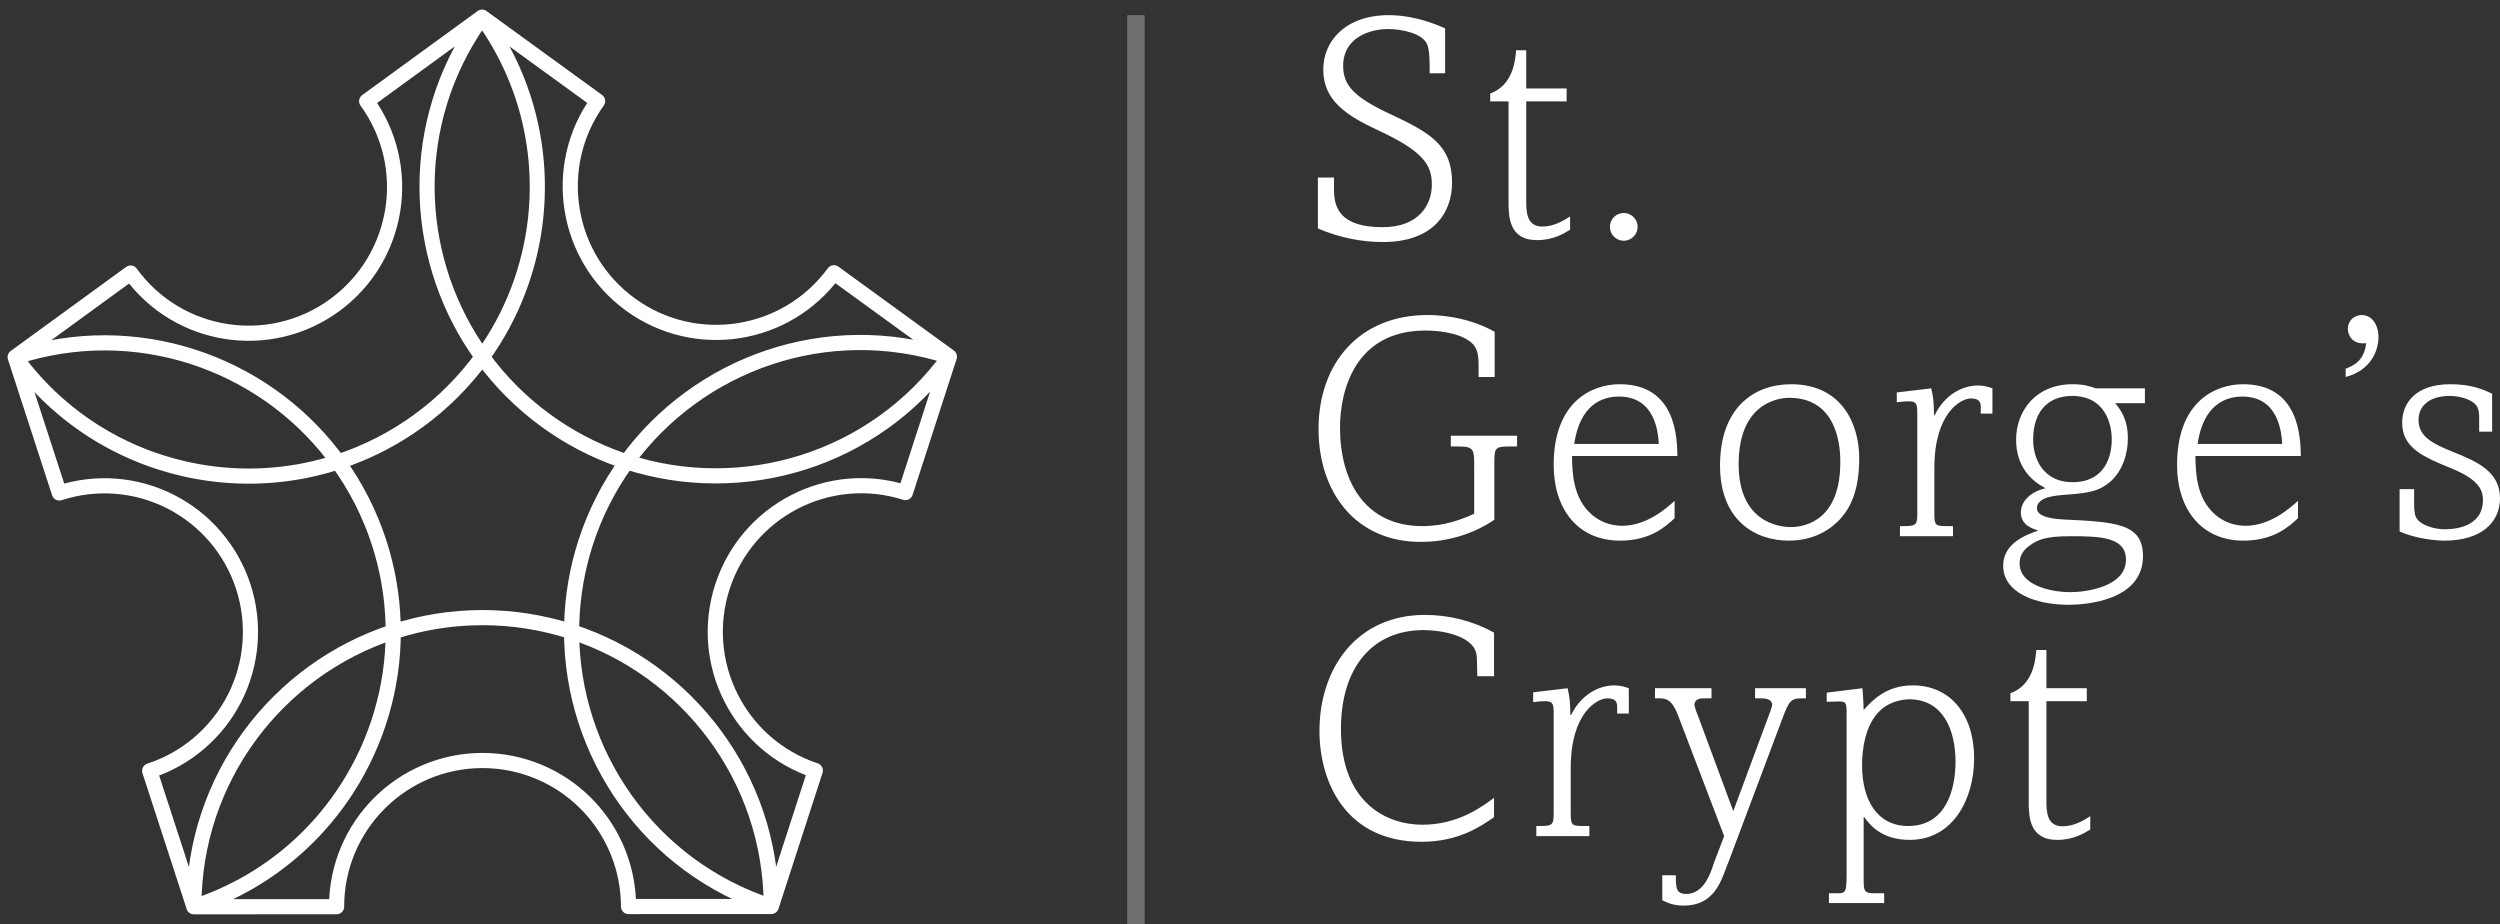 <?xml version="1.0" encoding="UTF-8"?>
<svg width="165px" height="61px" viewBox="0 0 165 61" version="1.1" xmlns="http://www.w3.org/2000/svg" xmlns:xlink="http://www.w3.org/1999/xlink">
    <rect x="0" y="0" width="165" height="61" fill="#333333" stroke="none"/>
    <title>stgc</title>
    <g id="Home" stroke="none" stroke-width="1" fill="none" fill-rule="evenodd">
        <g transform="translate(-669, -4089)" id="Clients">
            <g transform="translate(-1, 3720)">
                <g id="Group-6" transform="translate(121, 365)">
                    <g id="stgc" transform="translate(550, 5)">
                        <polygon id="Path" fill="#FFFFFF" opacity="0.3" points="74.545 0 74.545 60 73.399 60 73.399 0"></polygon>
                        <g id="Group-22">
                            <path d="M94.378,3.837 L93.356,3.837 L93.356,3.337 C93.356,2.983 93.336,2.19 93.17,1.878 C92.814,1.169 91.44,0.917 90.627,0.917 C89.336,0.917 87.648,1.524 87.648,3.337 C87.648,4.631 88.357,5.402 90.71,6.507 C93.398,7.758 94.836,8.592 94.836,11.053 C94.836,13.034 93.607,14.974 90.273,14.974 C88.795,14.974 87.335,14.661 85.981,14.077 L85.981,10.719 L87.044,10.719 L87.044,11.533 C87.044,12.722 87.461,13.994 90.252,13.994 C92.628,13.994 93.502,12.535 93.502,11.178 C93.502,9.885 92.94,8.989 89.981,7.613 C87.877,6.632 86.336,5.652 86.336,3.588 C86.336,1.752 87.752,0 90.669,0 C91.211,0 92.607,0.064 94.378,0.876 L94.378,3.837 L94.378,3.837 Z M99.731,2.316 L99.731,4.839 L102.398,4.839 L102.398,5.694 L99.731,5.694 L99.731,12.2 C99.731,12.929 99.731,13.953 100.794,13.953 C101.584,13.953 102.231,13.534 102.627,13.285 L102.627,14.16 C102.252,14.39 101.543,14.848 100.44,14.848 C98.564,14.848 98.564,13.243 98.564,12.284 L98.564,5.694 L97.355,5.694 L97.355,5.172 C98.835,4.63 99.002,3.066 99.064,2.316 L99.731,2.316 L99.731,2.316 Z M107.085,13.973 C107.081,14.478 106.673,14.887 106.168,14.891 C105.664,14.887 105.255,14.478 105.252,13.973 C105.255,13.468 105.664,13.059 106.168,13.056 C106.673,13.059 107.081,13.468 107.085,13.973 M99.128,27.758 L99.128,28.467 L98.544,28.467 C97.627,28.467 97.627,28.635 97.627,29.635 L97.627,33.306 C96.211,34.265 94.503,34.765 92.772,34.765 C88.419,34.765 86.023,31.429 86.023,27.32 C86.023,22.921 88.773,19.792 93.211,19.792 C93.586,19.792 95.69,19.792 97.648,20.898 L97.648,23.88 L96.587,23.88 L96.587,23.213 C96.587,22.712 96.587,22.128 96.232,21.732 C95.607,21.044 94.149,20.815 93.086,20.815 C88.42,20.815 87.441,24.797 87.441,27.217 C87.441,30.679 89.025,33.723 92.878,33.723 C94.358,33.723 95.441,33.286 96.296,32.91 L96.296,29.803 C96.296,28.677 96.296,28.467 95.253,28.467 L94.753,28.467 L94.753,27.758 L99.129,27.758 L99.128,27.758 Z M108.481,28.301 C108.44,27.571 108.252,25.173 105.856,25.173 C104.71,25.173 103.273,25.736 102.898,28.301 L108.482,28.301 L108.481,28.301 Z M102.752,29.094 C102.773,30.157 102.793,31.846 104.043,32.952 C104.543,33.389 105.231,33.702 106.065,33.702 C107.668,33.702 108.981,32.555 109.524,32.055 L109.524,33.201 C108.897,33.786 107.898,34.682 105.919,34.682 C103.188,34.682 101.543,32.66 101.543,29.677 C101.543,25.485 104.086,24.359 105.897,24.359 C109.585,24.359 109.69,27.822 109.71,29.094 L102.751,29.094 L102.752,29.094 Z M113.751,29.635 C113.751,33.494 116.46,33.786 117.189,33.786 C118.272,33.786 120.46,33.223 120.46,29.511 C120.46,28.864 120.46,25.256 117.084,25.256 C116.335,25.256 113.751,25.631 113.751,29.635 M121.71,29.26 C121.71,31.951 120.752,33.056 120.001,33.681 C119.085,34.431 118.022,34.682 117.064,34.682 C114.856,34.682 112.522,33.369 112.522,29.719 C112.522,25.923 114.751,24.359 117.209,24.359 C120.564,24.359 121.71,26.988 121.71,29.26 M126.46,24.631 C126.605,25.236 126.626,25.507 126.646,26.403 L126.687,26.403 C127.375,25.006 128.564,24.443 129.542,24.443 C129.98,24.443 130.25,24.547 130.501,24.631 L130.501,26.299 L129.73,26.299 L129.73,25.903 C129.73,25.653 129.73,25.298 129.084,25.298 C128.396,25.298 126.668,26.279 126.668,29.886 L126.668,32.91 C126.668,33.723 126.771,33.723 127.585,33.723 L127.897,33.723 L127.897,34.391 L124.396,34.391 L124.396,33.723 L124.708,33.723 C125.584,33.723 125.542,33.576 125.542,32.535 L125.542,26.633 C125.542,25.757 125.583,25.485 124.979,25.485 C124.751,25.485 124.542,25.506 124.188,25.548 L124.188,24.902 L126.46,24.631 L126.46,24.631 Z M133.189,28.03 C133.189,29.407 133.959,30.825 135.771,30.825 C138.001,30.825 138.375,29.01 138.375,28.01 C138.375,27.029 137.98,25.131 135.751,25.131 C134.396,25.131 133.188,25.923 133.188,28.03 L133.189,28.03 Z M132.917,35.037 C132.459,35.37 132.293,35.767 132.293,36.184 C132.293,37.622 134.333,38.082 135.646,38.082 C136.647,38.082 139.313,37.748 139.313,35.934 C139.313,34.432 137.584,34.39 135.646,34.39 C134.021,34.39 133.46,34.619 132.917,35.037 L132.917,35.037 Z M140.564,25.611 L138.604,25.611 C138.939,26.028 139.439,26.633 139.439,27.946 C139.439,28.989 139.042,30.303 138.022,30.991 C137.459,31.387 136.896,31.534 135.542,31.638 C134.626,31.699 133.438,31.784 133.438,32.555 C133.438,33.181 134.772,33.264 135.188,33.285 C138.626,33.452 140.438,33.535 140.438,35.704 C140.438,38.645 136.647,38.916 135.542,38.916 C133.292,38.916 131.209,38.102 131.209,36.33 C131.209,34.849 132.751,34.285 133.479,34.036 L133.479,33.995 C133.125,33.89 132.376,33.64 132.376,32.826 C132.376,32.242 132.793,31.534 134.001,31.221 C133.125,30.762 132.063,29.864 132.063,28.009 C132.063,26.174 133.313,24.359 135.792,24.359 C136.564,24.359 136.938,24.505 137.335,24.631 L140.564,24.631 L140.564,25.611 L140.564,25.611 Z M149.625,28.301 C149.584,27.571 149.396,25.173 147,25.173 C145.854,25.173 144.417,25.736 144.041,28.301 L149.625,28.301 Z M143.896,29.094 C143.917,30.157 143.938,31.846 145.188,32.952 C145.688,33.389 146.375,33.702 147.209,33.702 C148.813,33.702 150.125,32.555 150.668,32.055 L150.668,33.201 C150.042,33.786 149.042,34.682 147.062,34.682 C144.334,34.682 142.687,32.66 142.687,29.677 C142.687,25.485 145.23,24.359 147.041,24.359 C150.729,24.359 150.833,27.822 150.855,29.094 L143.895,29.094 L143.896,29.094 Z M153.812,23.338 C154.291,23.15 155.041,22.838 155.167,21.648 C154.166,21.773 153.958,21.002 153.958,20.71 C153.958,20.147 154.395,19.792 154.874,19.792 C155.541,19.792 155.978,20.418 155.978,21.251 C155.978,22.149 155.479,23.442 153.813,23.881 L153.813,23.338 L153.812,23.338 Z M163.479,27.488 L162.625,27.488 L162.625,26.633 C162.625,26.382 162.625,26.133 162.52,25.904 C162.312,25.402 161.395,25.131 160.687,25.131 C159.353,25.131 158.624,25.778 158.624,26.716 C158.624,27.842 159.604,28.301 160.895,28.823 C162.437,29.448 164,30.095 164,31.888 C164,33.473 162.77,34.683 160.333,34.683 C159.937,34.683 158.541,34.599 157.374,34.077 L157.374,31.283 L158.333,31.283 L158.333,32.284 C158.333,32.43 158.333,32.889 158.457,33.139 C158.75,33.702 159.729,33.932 160.354,33.932 C160.833,33.932 162.875,33.869 162.875,31.992 C162.875,31.178 162.374,30.554 160.73,29.886 C158.937,29.156 157.542,28.551 157.542,26.903 C157.542,25.653 158.374,24.359 160.729,24.359 C162.063,24.359 162.833,24.673 163.48,24.986 L163.48,27.488 L163.479,27.488 Z M97.607,43.63 L96.502,43.63 C96.482,42.442 96.482,42.295 96.42,42.066 C96.106,40.92 94.065,40.586 92.961,40.586 C89.565,40.586 87.503,43.067 87.503,47.113 C87.503,51.931 90.461,53.432 92.877,53.432 C95.252,53.432 96.836,52.222 97.607,51.659 L97.607,52.931 C96.711,53.557 95.252,54.558 92.815,54.558 C87.899,54.558 86.085,50.72 86.085,47.238 C86.085,43.087 88.565,39.584 93.044,39.584 C94.649,39.584 96.211,39.98 97.607,40.752 L97.607,43.63 L97.607,43.63 Z M102.46,44.423 C102.606,45.027 102.627,45.298 102.648,46.195 L102.689,46.195 C103.376,44.798 104.564,44.235 105.543,44.235 C105.981,44.235 106.251,44.34 106.502,44.423 L106.502,46.091 L105.731,46.091 L105.731,45.695 C105.731,45.444 105.731,45.09 105.084,45.09 C104.397,45.09 102.668,46.07 102.668,49.678 L102.668,52.702 C102.668,53.515 102.773,53.515 103.585,53.515 L103.898,53.515 L103.898,54.183 L100.398,54.183 L100.398,53.515 L100.71,53.515 C101.585,53.515 101.543,53.369 101.543,52.326 L101.543,46.425 C101.543,45.549 101.584,45.278 100.981,45.278 C100.752,45.278 100.543,45.298 100.189,45.34 L100.189,44.693 L102.46,44.423 L102.46,44.423 Z M111.959,44.423 L111.959,45.091 L111.398,45.091 C111.168,45.091 110.834,45.173 110.834,45.507 C110.834,45.674 111.043,46.195 111.127,46.404 L113.397,52.536 L115.835,45.966 C115.94,45.653 115.959,45.611 115.959,45.528 C115.959,45.09 115.418,45.09 115.169,45.09 L114.834,45.09 L114.834,44.422 L118.19,44.422 L118.19,45.09 L117.919,45.09 C117.252,45.09 117.085,45.215 116.669,46.341 L113.064,55.934 C113.017,56.036 112.975,56.14 112.94,56.247 C112.543,57.332 112.022,58.77 110.127,58.77 C109.439,58.77 109.043,58.583 108.711,58.416 L108.711,56.769 L109.606,56.769 C109.606,57.581 109.606,57.999 110.293,57.999 C111.188,57.999 111.71,57.186 112.022,56.247 C112.042,56.185 112.084,56.038 112.127,55.934 L112.794,54.183 L109.855,46.487 C109.501,45.528 109.252,45.09 108.543,45.09 L108.23,45.09 L108.23,44.422 L111.959,44.422 L111.959,44.423 Z M123.126,45.861 C122.043,46.842 121.896,48.615 121.896,49.511 C121.896,51.742 122.855,53.515 124.938,53.515 C127.459,53.515 128.064,51.076 128.064,49.261 C128.064,47.259 127.292,45.153 125.001,45.153 C124.813,45.153 123.856,45.194 123.126,45.861 L123.126,45.861 Z M121.918,44.423 C121.979,45.111 121.979,45.194 122,45.861 C122.564,45.236 123.48,44.235 125.25,44.235 C127.647,44.235 129.292,46.07 129.292,49.053 C129.292,51.763 127.876,54.432 125.043,54.432 C123.188,54.432 122.418,53.452 122.043,52.932 L122.001,52.932 L122.001,56.852 C122.001,57.853 122.001,57.957 122.793,57.957 L123.355,57.957 L123.355,58.604 L119.709,58.604 L119.709,57.956 L120.042,57.956 C120.792,57.956 120.876,58.041 120.876,56.684 L120.876,46.362 C120.876,45.528 120.917,45.278 120.396,45.298 L119.563,45.319 L119.563,44.715 L121.918,44.423 L121.918,44.423 Z M134.063,41.9 L134.063,44.423 L136.73,44.423 L136.73,45.278 L134.063,45.278 L134.063,51.785 C134.063,52.514 134.063,53.536 135.126,53.536 C135.916,53.536 136.563,53.119 136.958,52.869 L136.958,53.745 C136.584,53.974 135.875,54.433 134.772,54.433 C132.896,54.433 132.896,52.826 132.896,51.868 L132.896,45.278 L131.687,45.278 L131.687,44.756 C133.167,44.214 133.334,42.65 133.396,41.9 L134.063,41.9 Z" id="Shape" fill="#FFFFFF"></path>
                            <path d="M30.293,0.896 L30.243,0.972 L30.223,1.003 L30.275,0.924 L30.224,1.003 L30.206,1.031 L30.168,1.089 C25.877,7.819 26.319,16.352 30.83,22.557 C34.789,17.101 35.604,9.849 32.827,3.608 L32.663,3.249 L32.619,3.158 L32.64,3.201 C32.585,3.085 32.529,2.969 32.472,2.854 L32.441,2.791 L32.395,2.703 C32.382,2.677 32.369,2.651 32.356,2.626 L32.337,2.588 L32.291,2.503 L32.205,2.337 L32.163,2.26 C32.149,2.236 32.136,2.211 32.122,2.186 L32.045,2.049 L31.955,1.887 L31.799,1.624 L31.766,1.568 L31.693,1.443 L31.553,1.218 C31.539,1.195 31.524,1.172 31.509,1.149 L31.476,1.098 L31.417,1.003 C31.388,0.958 31.359,0.914 31.33,0.87 C31.3,0.825 31.27,0.78 31.24,0.736 C31.188,0.656 31.134,0.577 31.08,0.499 C31.038,0.44 30.997,0.382 30.956,0.324 L30.825,0.139 L38.443,5.673 C35.353,9.984 36.322,15.984 40.612,19.1 C44.902,22.217 50.901,21.278 54.037,17.001 L61.66,22.539 C53.605,19.924 45.076,22.97 40.359,29.48 C48,31.963 56.685,29.401 61.659,22.544 L58.755,31.509 C53.706,29.907 48.313,32.685 46.679,37.727 C45.046,42.769 47.784,48.186 52.811,49.855 L49.904,58.827 L40.483,58.831 C40.482,56.384 39.551,54.034 37.888,52.253 L37.657,52.014 C35.849,50.206 33.398,49.192 30.843,49.193 C25.523,49.197 21.213,53.516 21.215,58.841 L11.794,58.846 C14.406,57.994 16.71,56.631 18.629,54.904 C18.756,54.789 18.882,54.672 19.006,54.554 C19.144,54.424 19.279,54.291 19.412,54.157 C19.52,54.048 19.626,53.939 19.731,53.828 C19.83,53.723 19.927,53.617 20.023,53.511 C20.12,53.404 20.215,53.296 20.308,53.188 C20.372,53.114 20.435,53.04 20.497,52.965 C20.755,52.656 21.004,52.339 21.242,52.015 C21.479,51.692 21.704,51.363 21.92,51.027 C23.874,47.982 24.956,44.4 24.954,40.699 C26.854,40.078 28.84,39.763 30.839,39.763 C32.838,39.761 34.825,40.075 36.726,40.692 C36.73,48.733 41.848,56.211 49.904,58.826 C49.9,50.349 44.369,43.172 36.726,40.691 L36.734,40.147 C36.785,38.33 37.096,36.529 37.657,34.798 C38.273,32.894 39.185,31.1 40.359,29.48 L39.843,29.304 C38.133,28.694 36.519,27.842 35.048,26.774 C33.429,25.599 32.006,24.176 30.83,22.557 C29.656,24.176 28.235,25.6 26.618,26.776 C25.002,27.954 23.21,28.869 21.309,29.488 C21.217,29.362 21.124,29.237 21.029,29.113 C16.256,22.868 7.899,19.996 0.003,22.569 L0.002,22.569 L7.619,17.022 C10.749,21.329 16.773,22.281 21.076,19.149 C25.378,16.017 26.33,9.986 23.2,5.679 L30.819,0.132 C30.737,0.246 30.657,0.359 30.578,0.472 L30.525,0.549 L30.505,0.579 L30.535,0.535 C30.453,0.655 30.372,0.775 30.293,0.896 Z M15.366,30.422 L15.739,30.42 C16.106,30.414 16.473,30.397 16.841,30.37 C17.472,30.322 18.103,30.243 18.731,30.133 L19.102,30.064 C19.321,30.02 19.54,29.973 19.758,29.922 C20.279,29.8 20.797,29.656 21.31,29.488 C22.485,31.106 23.399,32.9 24.017,34.802 C24.58,36.533 24.893,38.334 24.945,40.152 L24.953,40.698 C17.314,43.183 11.792,50.364 11.794,58.838 L8.879,49.876 C11.308,49.084 13.324,47.359 14.483,45.08 C15.642,42.8 15.849,40.153 15.058,37.721 C14.267,35.289 12.543,33.271 10.266,32.111 C7.989,30.951 5.345,30.744 2.915,31.536 L0,22.571 L0.159,22.785 L0.24,22.893 C0.275,22.939 0.31,22.985 0.345,23.03 C1.282,24.243 2.338,25.312 3.485,26.233 C3.638,26.356 3.793,26.477 3.949,26.595 C4.479,26.994 5.027,27.363 5.59,27.702 C5.726,27.783 5.863,27.863 6.001,27.941 C6.783,28.385 7.592,28.77 8.422,29.097 L8.772,29.23 C9.035,29.327 9.299,29.419 9.566,29.504 C10.106,29.678 10.653,29.828 11.206,29.953 L11.284,29.97 L11.65,30.047 C12.872,30.293 14.118,30.419 15.367,30.422 Z" id="Combined-Shape" stroke="#FFFFFF" stroke-linejoin="round"></path>
                        </g>
                    </g>
                </g>
            </g>
        </g>
    </g>
</svg>